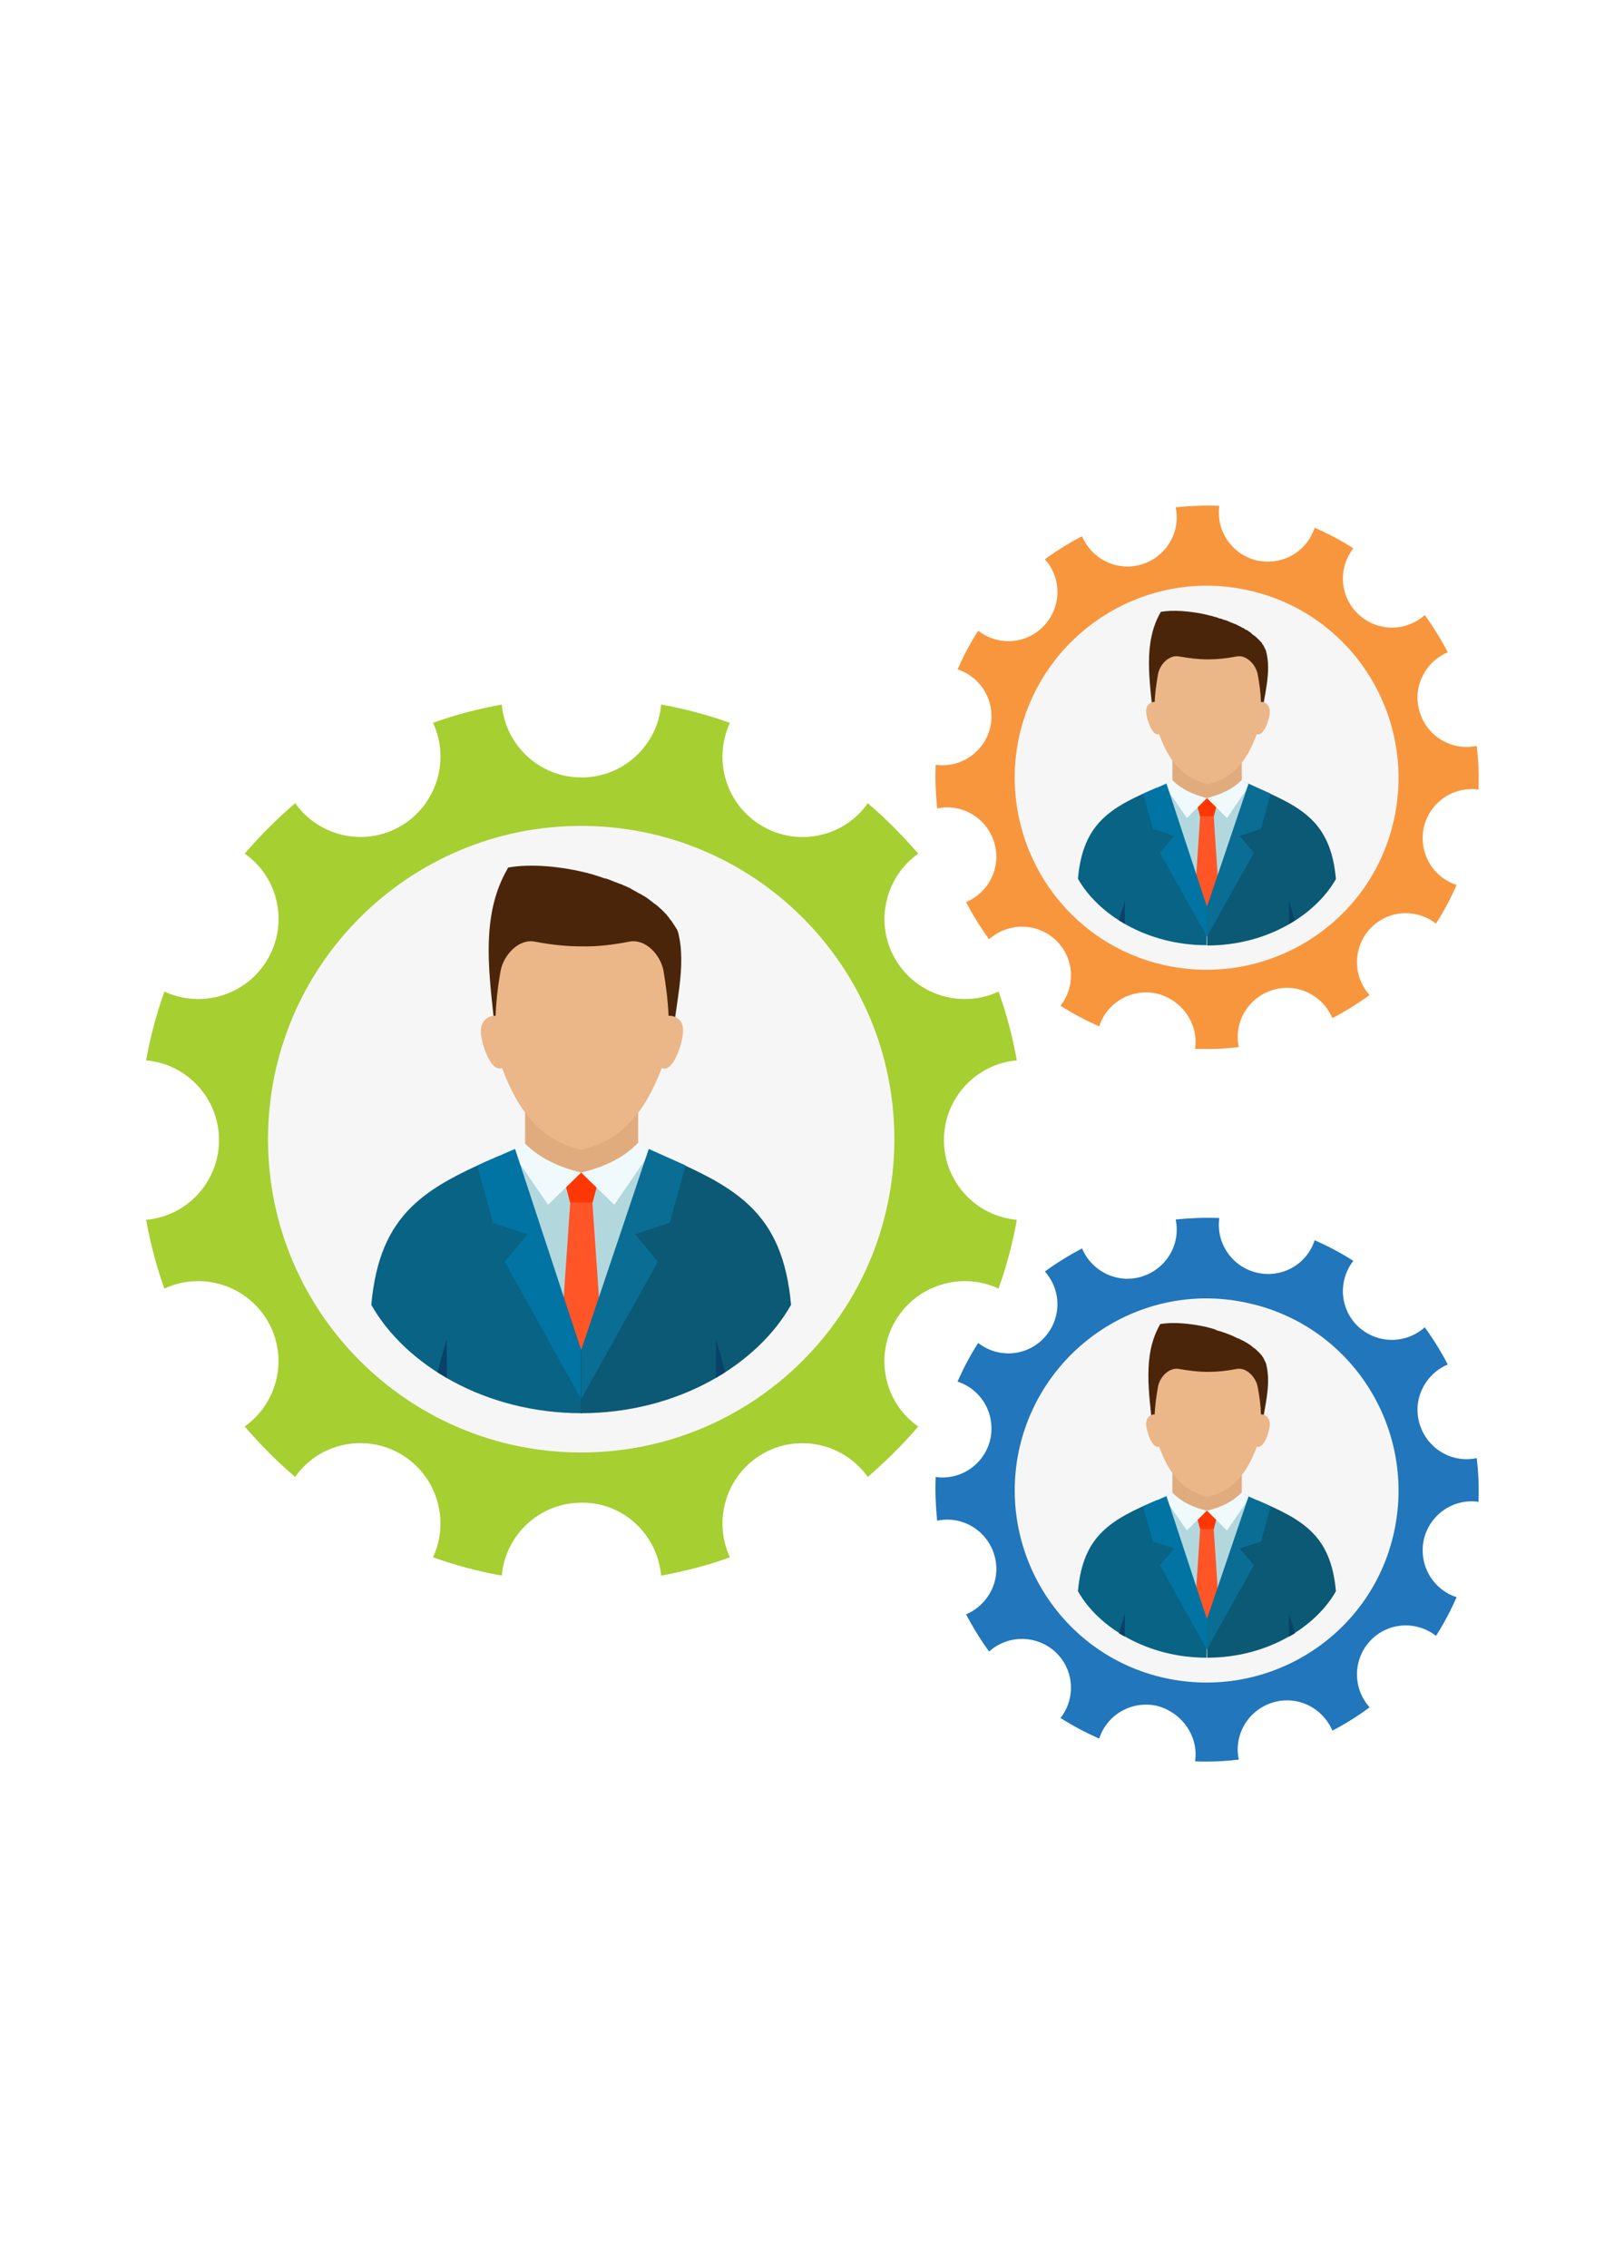 <?xml version="1.0" encoding="utf-8"?>
<!-- Generator: Adobe Illustrator 24.0.3, SVG Export Plug-In . SVG Version: 6.00 Build 0)  -->
<svg version="1.1" id="Layer_1" xmlns="http://www.w3.org/2000/svg" xmlns:xlink="http://www.w3.org/1999/xlink" x="0px" y="0px"
	 width="550.2px" height="768px" viewBox="0 0 550.2 768" style="enable-background:new 0 0 550.2 768;" xml:space="preserve">
<style type="text/css">
	.st0{fill:#FFFFFF;}
	.st1{fill-rule:evenodd;clip-rule:evenodd;fill:#F6F6F6;}
	.st2{fill-rule:evenodd;clip-rule:evenodd;fill:#4A250A;}
	.st3{fill-rule:evenodd;clip-rule:evenodd;fill:#B2D8DE;}
	.st4{fill-rule:evenodd;clip-rule:evenodd;fill:#E0AC7E;}
	.st5{fill-rule:evenodd;clip-rule:evenodd;fill:#EBB688;}
	.st6{fill-rule:evenodd;clip-rule:evenodd;fill:#FF3705;}
	.st7{fill-rule:evenodd;clip-rule:evenodd;fill:#FF5527;}
	.st8{fill-rule:evenodd;clip-rule:evenodd;fill:#F0FAFC;}
	.st9{fill-rule:evenodd;clip-rule:evenodd;fill:#096385;}
	.st10{fill-rule:evenodd;clip-rule:evenodd;fill:#08426A;}
	.st11{fill-rule:evenodd;clip-rule:evenodd;fill:#0174A3;}
	.st12{fill-rule:evenodd;clip-rule:evenodd;fill:#0B5975;}
	.st13{fill-rule:evenodd;clip-rule:evenodd;fill:#0A6D94;}
	.st14{fill-rule:evenodd;clip-rule:evenodd;fill:#A6CF32;}
	.st15{fill-rule:evenodd;clip-rule:evenodd;fill:#2176BC;}
	.st16{fill-rule:evenodd;clip-rule:evenodd;fill:#F8963E;}
</style>
<title>Artboard 23</title>
<rect x="-22.5" y="-24.6" class="st0" width="598" height="810.1"/>
<g>
	<circle class="st1" cx="198.9" cy="385.4" r="110"/>
	<circle class="st1" cx="411.6" cy="506.4" r="69.7"/>
	<circle class="st1" cx="410.4" cy="264.4" r="69.7"/>
	<g>
		<g>
			<path class="st2" d="M229.7,315.6c-0.2-0.6-0.5-1.1-0.9-1.7c-0.1-0.2-0.2-0.4-0.4-0.6c-0.2-0.4-0.5-0.7-0.7-1.1
				c-0.1-0.2-0.2-0.4-0.5-0.6c-0.2-0.4-0.5-0.6-0.7-1c-0.1-0.2-0.4-0.4-0.5-0.6c-0.2-0.4-0.6-0.6-0.9-1c-0.1-0.1-0.4-0.4-0.5-0.5
				c-0.4-0.4-0.9-0.9-1.3-1.2c-0.1-0.1-0.1-0.1-0.2-0.2c-0.5-0.5-1.1-0.9-1.7-1.3c-0.2-0.1-0.4-0.4-0.6-0.5
				c-0.4-0.2-0.7-0.6-1.2-0.9c-0.2-0.1-0.5-0.4-0.7-0.5c-0.4-0.2-0.7-0.5-1.2-0.7c-0.2-0.1-0.5-0.4-0.9-0.5
				c-0.4-0.2-0.9-0.5-1.2-0.7c-0.2-0.1-0.5-0.2-0.7-0.4c-0.5-0.2-1.1-0.6-1.6-0.9c-0.1-0.1-0.4-0.1-0.5-0.2c-0.7-0.4-1.5-0.6-2.2-1
				c-0.2-0.1-0.5-0.1-0.7-0.2c-0.5-0.2-1.1-0.5-1.6-0.6c-0.2-0.1-0.5-0.2-0.9-0.4c-0.5-0.2-1.1-0.4-1.6-0.6
				c-0.2-0.1-0.5-0.2-0.9-0.2c-0.6-0.2-1.1-0.4-1.7-0.6c-0.2-0.1-0.5-0.1-0.6-0.2c-0.7-0.2-1.6-0.5-2.3-0.7l0,0
				c-10.3-2.8-20.9-3.5-28.1-2.2c-10.3,17.2-6,38.5-4.2,58.2l59.8,1.5C228.5,340.8,232.8,327.5,229.7,315.6z"/>
			<path class="st3" d="M196.9,472.9c9,0.1,18-0.2,26.8-1.2v-80.8l-3.1-1.3c-6.6-2.9-14.8-6.2-23.8-7.5v90.8H196.9z"/>
			<path class="st3" d="M196.9,472.9c-9,0.1-18-0.2-26.8-1.2v-80.8l3.1-1.3c6.6-2.9,14.8-6.2,23.8-7.5v90.8H196.9z"/>
			<path class="st4" d="M177.9,366.2h38.3v23.1c-12.7,10.1-25.5,10.5-38.3,0V366.2z"/>
			<path class="st5" d="M227,344c-0.2,0-0.4,0-0.5,0l0,0c-0.1,0-0.2,0,0,0c-0.2-5.1-0.9-10.3-1.7-15.2c-1-5.4-6.1-11-11.6-9.9
				c-5.7,1.1-10.9,1.7-16,1.6c-5.1,0-10.3-0.5-16-1.6c-5.4-1.1-10.6,4.5-11.6,9.9c-0.9,5-1.5,10-1.7,15.2c0.2,0,0,0,0,0l0,0
				c-0.1,0-0.2,0-0.5,0c-1.1,0-4.6,0.9-4.5,5.5c0.1,3.5,3.2,13.8,7.2,12.2c5.9,15.8,13.8,24.6,26.8,27.7
				c13.2-3.1,21.3-11.9,27.3-27.7c4,1.7,7.1-8.7,7.2-12.2C231.7,344.8,228.1,344,227,344z"/>
			<polygon class="st6" points="196.9,397.1 203.5,397.1 200.7,407.5 196.9,407.5 196.9,407.5 193.2,407.5 190.5,397.1 			"/>
			<polygon class="st7" points="200.7,407.2 203.4,446.4 196.9,458.3 190.5,446.4 193.2,407.2 			"/>
			<path class="st8" d="M196.9,397.1L185.7,408l-12.6-18.3l4.6-2.6C182.5,392,189,395.2,196.9,397.1z"/>
			<path class="st9" d="M196.9,457.2l-27.5-65.9c-24.9,10.8-40.8,19.1-43.6,50.6c11.4,20.2,38.4,36.7,71.3,36.7v-21.4H196.9z"/>
			<path class="st10" d="M148.2,464.7c1,0.7,2.1,1.2,3.2,2l-0.1-13.1L148.2,464.7z"/>
			<polygon class="st11" points="196.9,457.2 196.9,473.8 171,427.3 178.7,418 167,414.1 161.7,394.7 174.5,389.1 			"/>
			<path class="st8" d="M196.9,397.1l11.2,10.9l12.6-18.3l-4.6-2.6C211.4,392,204.9,395.2,196.9,397.1z"/>
			<path class="st12" d="M196.9,457.2l27.5-65.9c24.9,10.8,40.8,19.1,43.6,50.6c-11.4,20.2-38.3,36.7-71.3,36.7v-21.4H196.9z"/>
			<path class="st10" d="M245.7,464.7c-1,0.7-2.1,1.2-3.2,2l0.1-13.1L245.7,464.7z"/>
			<polygon class="st13" points="196.9,457.2 196.9,473.8 222.9,427.3 215.2,418 226.9,414.1 232.3,394.7 219.8,389.1 			"/>
		</g>
		<path class="st14" d="M224,533.6c8.1-1.5,15.9-3.5,23.3-6.2c-5.9-12.6-1.2-27.9,11-35c12.2-7.1,27.7-3.5,35.7,7.8
			c6.1-5.3,11.9-11,17.1-17.1c-11.4-7.9-14.9-23.5-7.8-35.7c7.1-12.2,22.4-16.9,35-11c2.7-7.6,4.8-15.4,6.2-23.3
			c-13.8-1.2-24.7-12.8-24.7-27s10.9-25.8,24.7-27c-1.5-8.1-3.5-15.9-6.2-23.3c-12.6,5.9-27.9,1.2-35-11s-3.5-27.7,7.8-35.7
			c-5.3-6.1-11-11.9-17.1-17.1c-7.9,11.4-23.5,14.9-35.7,7.8c-12.2-7.1-16.9-22.2-11-35c-7.6-2.7-15.4-4.8-23.3-6.2
			c-1.2,13.8-12.8,24.7-27,24.7s-25.8-10.9-27-24.7c-8.1,1.5-15.9,3.5-23.3,6.2c5.9,12.6,1.2,27.9-11,35
			c-12.2,7.1-27.7,3.5-35.7-7.8c-6.1,5.3-11.9,11-17.1,17.1c11.4,7.9,14.9,23.5,7.8,35.7c-7.1,12.2-22.2,16.9-35,11
			c-2.7,7.6-4.8,15.4-6.2,23.3c13.8,1.2,24.7,12.8,24.7,27s-10.9,25.8-24.7,27c1.5,8.1,3.5,15.9,6.2,23.3c12.6-5.9,27.9-1.2,35,11
			s3.5,27.7-7.8,35.7c5.3,6.1,11,11.9,17.1,17.1c7.9-11.4,23.5-14.9,35.7-7.8c12.2,7.1,16.9,22.4,11,35c7.6,2.7,15.4,4.8,23.3,6.2
			c1.2-13.8,12.8-24.7,27-24.7C211.1,508.7,222.7,519.6,224,533.6L224,533.6z M196.9,279.7c58.6,0,106.1,47.5,106.1,106.1
			s-47.5,106.1-106.1,106.1S90.8,444.3,90.8,385.8C90.8,327.2,138.4,279.7,196.9,279.7z"/>
		<g>
			<g>
				<path class="st2" d="M428.9,461.7c-0.1-0.4-0.4-0.7-0.5-1.1c-0.1-0.1-0.1-0.2-0.2-0.4c-0.1-0.2-0.2-0.5-0.4-0.6
					c-0.1-0.1-0.1-0.2-0.2-0.4c-0.1-0.2-0.4-0.4-0.5-0.6c-0.1-0.1-0.2-0.2-0.4-0.4c-0.1-0.2-0.4-0.4-0.6-0.6
					c-0.1-0.1-0.2-0.2-0.4-0.4c-0.2-0.2-0.5-0.5-0.9-0.7l-0.1-0.1c-0.4-0.2-0.7-0.6-1.1-0.9c-0.1-0.1-0.2-0.1-0.4-0.2
					c-0.2-0.2-0.5-0.4-0.9-0.6c-0.1-0.1-0.2-0.1-0.4-0.2c-0.2-0.1-0.5-0.4-0.9-0.5c-0.1-0.1-0.2-0.1-0.4-0.2c-0.4-0.1-0.6-0.4-1-0.5
					c-0.1,0-0.2-0.1-0.4-0.1c-0.9-0.5-1.8-0.9-2.8-1.3h-0.1c-0.5-0.2-0.9-0.4-1.3-0.5c-0.1,0-0.2-0.1-0.2-0.1
					c-0.4-0.1-0.7-0.2-1.2-0.4c-0.1,0-0.2-0.1-0.4-0.1c-0.4-0.1-0.9-0.2-1.2-0.4c-0.1,0-0.2,0-0.2-0.1c-1-0.4-2.1-0.6-3.1-0.9l0,0
					l0,0c-5.7-1.3-11.6-1.7-15.6-1c-6.2,10.6-3.7,23.6-2.6,35.7l18.2,0.5l0,0l18.5,0.5C428.2,477.1,430.9,469,428.9,461.7z"/>
				<path class="st3" d="M408.9,558c5.5,0.1,11-0.1,16.4-0.7v-49.5l-1.8-0.9c-4-1.8-9-3.8-14.5-4.5V558z"/>
				<path class="st3" d="M408.9,558c-5.5,0.1-11-0.1-16.4-0.7v-49.5l1.8-0.9c4-1.8,9-3.8,14.5-4.5V558z"/>
				<path class="st4" d="M397.2,492.7h23.5v14.2c-7.8,6.2-15.6,6.5-23.5,0V492.7z"/>
				<path class="st5" d="M427.4,479c-0.1,0-0.2,0-0.2,0l0,0c0,0-0.1,0,0,0c-0.1-3.2-0.5-6.2-1.1-9.3c-0.6-3.3-3.8-6.7-7.1-6.1
					c-3.5,0.7-6.7,1-9.8,1c-3.2,0-6.4-0.4-9.8-1c-3.3-0.6-6.5,2.7-7.1,6.1c-0.5,3.1-1,6.1-1.1,9.3c0.1,0,0,0,0,0l0,0
					c0,0-0.1,0-0.2,0c-0.6,0-2.8,0.5-2.7,3.4c0.1,2.2,2,8.4,4.4,7.5c3.5,9.7,8.4,15,16.4,17c8.1-1.8,13.1-7.2,16.7-17
					c2.4,1,4.4-5.3,4.4-7.5C430.2,479.5,428,479,427.4,479z"/>
				<polygon class="st6" points="408.9,511.6 412.9,511.6 411.2,517.9 408.9,517.9 408.9,517.9 406.6,517.9 404.9,511.6 				"/>
				<polygon class="st7" points="411.2,517.8 412.8,541.9 408.9,549.1 405,541.9 406.6,517.8 				"/>
				<path class="st8" d="M408.9,511.6l-6.8,6.7l-7.7-11.2l2.8-1.6C400.1,508.5,404,510.5,408.9,511.6z"/>
				<path class="st9" d="M408.9,548.3L392,508c-15.3,6.6-25.1,11.6-26.8,30.9c7,12.3,23.5,22.5,43.6,22.5L408.9,548.3L408.9,548.3z"
					/>
				<path class="st10" d="M379.1,553.1c0.6,0.5,1.3,0.7,2,1.2v-7.9L379.1,553.1z"/>
				<polygon class="st11" points="408.9,548.3 408.9,558.6 393,530.1 397.8,524.4 390.6,522.1 387.3,510.1 395.2,506.7 				"/>
				<path class="st8" d="M408.9,511.6l6.8,6.7l7.7-11.2l-2.8-1.6C417.7,508.5,413.8,510.5,408.9,511.6z"/>
				<path class="st12" d="M408.9,548.3l16.9-40.3c15.3,6.6,25.1,11.6,26.8,30.9c-7,12.3-23.5,22.5-43.6,22.5L408.9,548.3
					L408.9,548.3z"/>
				<path class="st10" d="M438.7,553.1c-0.6,0.5-1.3,0.7-2,1.2v-7.9L438.7,553.1z"/>
				<polygon class="st13" points="408.9,548.3 408.9,558.6 424.8,530.1 420,524.4 427.2,522.1 430.5,510.1 423,506.8 				"/>
			</g>
			<path class="st15" d="M404.9,596.5c5,0.2,9.9,0,14.8-0.6c-1.8-8.3,3.1-16.7,11.4-19.3s17,1.7,20.3,9.5c4.4-2.3,8.6-4.9,12.6-7.9
				c-5.7-6.4-5.7-16,0.1-22.4c5.9-6.4,15.6-7.1,22.4-1.8c2.7-4.2,5-8.6,7-13.1c-8.1-2.6-13-11-11.1-19.6c2-8.4,10-13.9,18.5-12.7
				c0.2-5,0-9.9-0.6-14.8c-8.3,1.8-16.7-3.1-19.3-11.4c-2.6-8.3,1.7-17,9.5-20.3c-2.3-4.4-4.9-8.6-7.8-12.6
				c-6.4,5.7-16,5.7-22.4-0.1c-6.4-5.9-7.1-15.6-1.8-22.4c-4.2-2.7-8.6-5-13.1-7c-2.6,8.1-11,13-19.6,11c-8.4-2-13.9-10-12.7-18.5
				c-5-0.2-9.9,0-14.8,0.5c1.8,8.3-3.1,16.7-11.4,19.3c-8.3,2.6-17-1.7-20.3-9.5c-4.4,2.3-8.6,4.9-12.6,7.8c5.7,6.4,5.7,16-0.2,22.4
				c-5.9,6.4-15.6,7.1-22.4,1.8c-2.7,4.2-5,8.6-7,13.1c8.1,2.6,13,11,11.1,19.6c-2,8.4-10,13.9-18.5,12.7c-0.2,5,0,9.9,0.5,14.8
				c8.3-1.8,16.7,3.1,19.3,11.4c2.6,8.3-1.7,17-9.5,20.3c2.3,4.4,4.9,8.6,7.8,12.6c6.4-5.7,16-5.7,22.4,0.1
				c6.4,5.9,7.1,15.6,1.8,22.4c4.2,2.7,8.6,5,13.1,7c2.6-8.1,11-13,19.6-11.1C400.6,580,406.1,588.1,404.9,596.5L404.9,596.5z
				 M423.3,441.4c35,7.9,56.8,42.8,48.9,77.9c-7.9,35-42.8,56.8-77.9,48.9c-35-7.9-56.8-42.9-48.9-77.9
				C353.5,455.2,388.4,433.3,423.3,441.4z"/>
		</g>
		<g>
			<g>
				<path class="st2" d="M428.9,220.4c-0.1-0.4-0.4-0.7-0.5-1.1c-0.1-0.1-0.1-0.2-0.2-0.4c-0.1-0.2-0.2-0.5-0.4-0.6
					c-0.1-0.1-0.2-0.2-0.2-0.4c-0.1-0.2-0.2-0.4-0.5-0.6c-0.1-0.1-0.2-0.2-0.4-0.4c-0.1-0.2-0.4-0.4-0.6-0.6
					c-0.1-0.1-0.2-0.2-0.4-0.4c-0.2-0.2-0.5-0.5-0.9-0.7l-0.1-0.1c-0.4-0.2-0.7-0.6-1-0.9c-0.1-0.1-0.2-0.1-0.4-0.2
					c-0.2-0.2-0.5-0.4-0.7-0.5c-0.1-0.1-0.2-0.2-0.5-0.2c-0.2-0.1-0.5-0.4-0.7-0.5c-0.1-0.1-0.2-0.1-0.5-0.2
					c-0.2-0.1-0.6-0.4-0.9-0.5c-0.1-0.1-0.2-0.1-0.4-0.2c-0.4-0.2-0.7-0.4-1.2-0.6h-0.1c-0.5-0.2-1-0.4-1.5-0.6
					c-0.1,0-0.1-0.1-0.2-0.1c-0.4-0.1-0.7-0.4-1.2-0.5c-0.1,0-0.2-0.1-0.4-0.1c-0.4-0.1-0.7-0.2-1.1-0.4c-0.1,0-0.2-0.1-0.5-0.1
					c-0.4-0.1-0.7-0.2-1.1-0.4c-0.1,0-0.2-0.1-0.4-0.1c-0.5-0.1-0.9-0.2-1.3-0.4h-0.1c-0.5-0.1-1-0.2-1.6-0.4l0,0l0,0
					c-5.7-1.3-11.6-1.7-15.6-1c-6.2,10.5-3.7,23.6-2.6,35.7l36.5,0.9C428.2,235.8,430.9,227.6,428.9,220.4z"/>
				<path class="st3" d="M408.9,316.7c5.5,0.1,11-0.1,16.4-0.7v-49.5l-1.8-0.9c-4-1.8-9-3.8-14.5-4.5V316.7z"/>
				<path class="st3" d="M408.9,316.7c-5.5,0.1-11-0.1-16.4-0.7v-49.5l1.8-0.9c4-1.8,9-3.8,14.5-4.5V316.7z"/>
				<path class="st4" d="M397.2,251.4h23.5v14.1c-7.8,6.2-15.6,6.5-23.5,0V251.4z"/>
				<path class="st5" d="M427.4,237.7c-0.1,0-0.2,0-0.2,0l0,0c0,0-0.1,0,0,0c-0.1-3.2-0.5-6.2-1.1-9.3c-0.6-3.3-3.8-6.7-7.1-6.1
					c-3.5,0.7-6.7,1-9.8,1c-3.2,0-6.4-0.4-9.8-1c-3.3-0.6-6.5,2.7-7.1,6.1c-0.5,3.1-1,6.2-1.1,9.3c0.1,0,0,0,0,0l0,0
					c0,0-0.1,0-0.2,0c-0.6,0-2.8,0.5-2.7,3.4c0.1,2.2,2,8.4,4.4,7.5c3.5,9.7,8.4,15,16.4,17c8.1-1.8,13.1-7.2,16.7-17
					c2.4,1,4.4-5.3,4.4-7.5C430.2,238.2,428,237.7,427.4,237.7z"/>
				<polygon class="st6" points="408.9,270.3 412.9,270.3 411.2,276.6 408.9,276.6 408.9,276.6 406.6,276.6 404.9,270.3 				"/>
				<polygon class="st7" points="411.2,276.4 412.8,300.5 408.9,307.7 405,300.5 406.6,276.4 				"/>
				<path class="st8" d="M408.9,270.3l-6.8,6.7l-7.7-11.2l2.8-1.6C400.1,267.2,404,269,408.9,270.3z"/>
				<path class="st9" d="M408.9,307.1L392,266.7c-15.3,6.6-25.1,11.6-26.8,30.9c7,12.3,23.5,22.5,43.6,22.5L408.9,307.1L408.9,307.1
					z"/>
				<path class="st10" d="M379.1,311.7c0.6,0.4,1.3,0.7,2,1.2V305L379.1,311.7z"/>
				<polygon class="st11" points="408.9,307.1 408.9,317.2 393,288.8 397.8,283.1 390.6,280.7 387.3,268.8 395.2,265.4 				"/>
				<path class="st8" d="M408.9,270.3l6.8,6.7l7.7-11.2l-2.8-1.6C417.7,267.2,413.8,269,408.9,270.3z"/>
				<path class="st12" d="M408.9,307.1l16.9-40.3c15.3,6.6,25.1,11.6,26.8,30.9c-7,12.3-23.5,22.5-43.6,22.5L408.9,307.1
					L408.9,307.1z"/>
				<path class="st10" d="M438.7,311.7c-0.6,0.4-1.3,0.7-2,1.2V305L438.7,311.7z"/>
				<polygon class="st13" points="408.9,307.1 408.9,317.2 424.8,288.8 420,283.1 427.2,280.7 430.5,268.8 423,265.4 				"/>
			</g>
			<path class="st16" d="M404.9,355.2c5,0.2,9.9,0,14.8-0.6c-1.8-8.3,3.1-16.7,11.4-19.3c8.3-2.6,17,1.7,20.3,9.5
				c4.4-2.3,8.6-4.9,12.6-7.8c-5.7-6.4-5.7-16,0.1-22.4c5.9-6.4,15.6-7.1,22.4-1.8c2.7-4.2,5-8.6,7-13.1c-8.1-2.6-13-11-11.1-19.6
				c2-8.4,10-13.9,18.5-12.7c0.2-5,0-9.9-0.6-14.8c-8.3,1.8-16.7-3.1-19.3-11.4c-2.6-8.3,1.7-17,9.5-20.3c-2.3-4.4-4.9-8.6-7.8-12.6
				c-6.4,5.7-16,5.7-22.4-0.2c-6.4-5.9-7.1-15.6-1.8-22.4c-4.2-2.7-8.6-5-13.1-7c-2.6,8.1-11,13-19.6,11.1c-8.4-2-13.9-10-12.7-18.5
				c-5-0.2-9.9,0-14.8,0.5c1.8,8.3-3.1,16.7-11.4,19.3c-8.3,2.6-17-1.7-20.3-9.5c-4.4,2.3-8.6,4.9-12.6,7.8c5.7,6.4,5.7,16-0.2,22.4
				c-5.9,6.4-15.6,7.1-22.4,1.8c-2.7,4.2-5,8.6-7,13.1c8.1,2.6,13,11,11.1,19.6c-2,8.4-10,13.9-18.5,12.7c-0.2,5,0,9.9,0.5,14.8
				c8.3-1.8,16.7,3.1,19.3,11.4c2.6,8.3-1.7,17-9.5,20.3c2.3,4.4,4.9,8.6,7.8,12.6c6.4-5.7,16-5.7,22.4,0.1
				c6.4,5.9,7.1,15.6,1.8,22.4c4.2,2.7,8.6,5,13.1,7c2.6-8.1,11-13,19.6-11.1C400.6,338.7,406.1,346.8,404.9,355.2L404.9,355.2z
				 M423.3,200c35,7.9,56.8,42.8,48.9,77.9c-7.9,35-42.8,56.8-77.9,48.9c-35-7.9-56.8-42.8-48.9-77.9
				C353.5,213.9,388.4,192,423.3,200z"/>
		</g>
	</g>
</g>
</svg>
